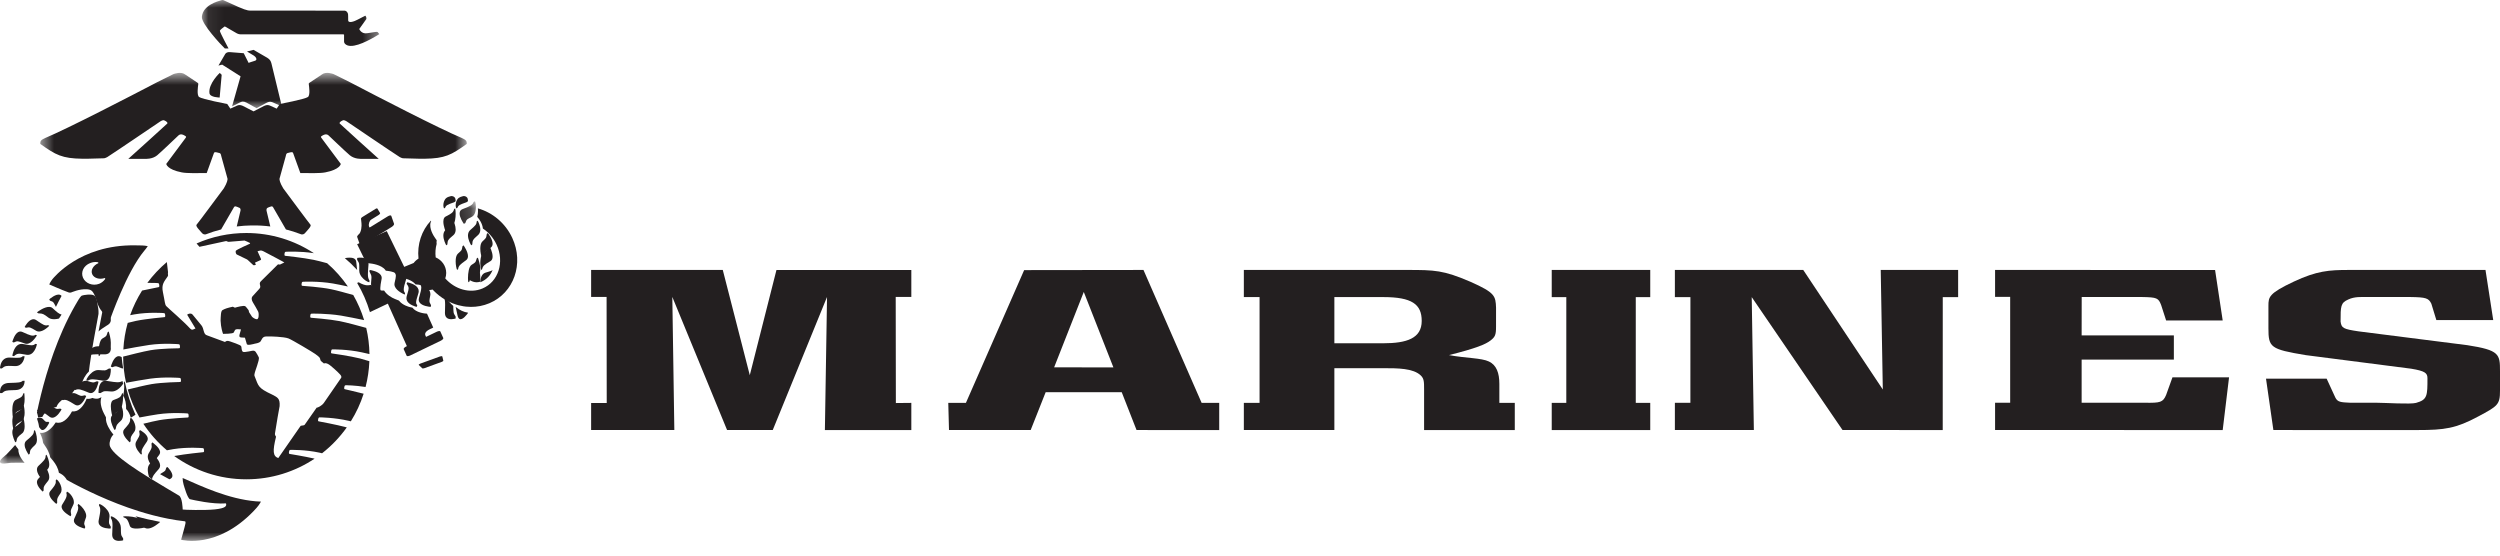 <svg width="162" height="36" viewBox="0 0 162 36" fill="none" xmlns="http://www.w3.org/2000/svg">
<path fill-rule="evenodd" clip-rule="evenodd" d="M59.054 17.495V19.243L58.042 19.241L58.052 26.117L59.054 26.107V27.867H53.453L53.592 19.243L50.075 27.865H47.114L43.566 19.241L43.697 27.865H38.305V26.116H39.316L39.307 19.24H38.305V17.493H46.836L48.586 24.312L50.315 17.494L59.054 17.495Z" fill="#231F20"/>
<path fill-rule="evenodd" clip-rule="evenodd" d="M72.148 23.806L70.229 18.919L68.307 23.805L72.148 23.806ZM74.097 17.493L77.866 26.107H79.005V27.867L73.648 27.866L72.688 25.415H67.759L66.789 27.864H61.495L61.448 26.107H62.591L66.365 17.503L74.097 17.493Z" fill="#231F20"/>
<path fill-rule="evenodd" clip-rule="evenodd" d="M86.467 22.244H89.628C91.153 22.245 92.127 21.927 92.127 20.797C92.128 19.711 91.489 19.251 89.628 19.251H86.467V22.244ZM80.601 27.865V26.104H81.62V19.251H80.601V17.493H91.153C92.981 17.492 93.531 17.505 95.299 18.265C96.884 18.971 96.914 19.177 96.944 19.942L96.943 21.175C96.944 21.703 96.883 21.836 96.578 22.07C96.272 22.306 95.664 22.569 93.894 23.01C94.994 23.216 95.998 23.19 96.486 23.427C96.975 23.661 97.158 24.17 97.158 24.875V26.104H98.158V27.867H92.281V25.226C92.281 24.757 92.281 24.536 92.067 24.331C91.578 23.86 90.571 23.858 89.627 23.858H86.467V27.865H80.601Z" fill="#231F20"/>
<path fill-rule="evenodd" clip-rule="evenodd" d="M106.936 17.493V19.253H105.998V26.104H106.936V27.867H100.552V26.104H101.496L101.497 19.253H100.552V17.493H106.936Z" fill="#231F20"/>
<path fill-rule="evenodd" clip-rule="evenodd" d="M126.887 17.493V19.254H125.891L125.889 27.867L119.395 27.865L113.512 19.253L113.65 27.865L108.532 27.862V26.1H109.537L109.539 19.253H108.532V17.493H116.85L122.006 25.241L121.871 17.493H126.887Z" fill="#231F20"/>
<path fill-rule="evenodd" clip-rule="evenodd" d="M157.552 19.682C157.376 19.316 157.198 19.262 156.196 19.247H153.394C153.011 19.246 152.584 19.213 152.171 19.405C151.67 19.625 151.67 19.843 151.67 20.838C151.728 21.252 151.83 21.325 152.835 21.472L159.881 22.367C161.974 22.691 162 22.952 162 24.053V25.315C162 26.225 161.853 26.313 160.584 26.99C159.143 27.765 158.403 27.867 156.665 27.867L147.315 27.866L146.837 24.537H150.766L151.327 25.756C151.476 26.062 151.681 26.068 152.302 26.098H154.011C154.542 26.098 156.207 26.209 156.561 26.107C157.299 25.902 157.299 25.638 157.299 24.508C157.299 24.172 157.137 24.041 156.252 23.893L149.411 23.012C147.114 22.63 146.994 22.512 146.994 21.267V19.814C146.994 19.242 147.024 19.007 148.646 18.245C150.121 17.555 150.916 17.491 152.214 17.493H161.06L161.561 20.741L157.875 20.739L157.552 19.682Z" fill="#231F20"/>
<path fill-rule="evenodd" clip-rule="evenodd" d="M143.537 17.495L144.031 20.767H140.365L140.043 19.77C139.867 19.314 139.779 19.263 138.812 19.247H134.894L134.89 21.734H140.866V23.304H134.89V26.098H138.988C139.985 26.112 140.159 26.078 140.365 25.592L140.776 24.449H144.443L144.031 27.867L129.281 27.865V26.098H130.259V19.239H129.281V17.493L143.537 17.495Z" fill="#231F20"/>
<path fill-rule="evenodd" clip-rule="evenodd" d="M25.135 14.014L24.003 14.714C23.944 14.75 23.935 14.744 23.915 14.683C23.862 14.533 23.942 14.299 24.049 14.234L24.049 14.233L24.548 13.924C24.603 13.889 24.64 13.837 24.629 13.806L24.462 13.526C24.451 13.495 24.402 13.495 24.352 13.525L23.466 14.072C23.42 14.1 23.39 14.144 23.393 14.176C23.393 14.179 23.424 14.466 23.424 14.466C23.444 14.622 23.421 15.055 23.244 15.188C23.239 15.192 23.234 15.196 23.229 15.201C23.225 15.204 23.221 15.208 23.218 15.212C23.164 15.264 23.134 15.319 23.145 15.354L23.325 15.865C23.342 15.915 23.441 15.904 23.545 15.84L25.378 14.708C25.482 14.644 25.552 14.551 25.534 14.501L25.355 13.989C25.338 13.939 25.239 13.95 25.135 14.014Z" fill="#231F20"/>
<path fill-rule="evenodd" clip-rule="evenodd" d="M27.136 23.65C27.122 23.626 27.168 23.586 27.24 23.56L28.506 23.1C28.578 23.074 28.648 23.072 28.661 23.096L28.726 23.361C28.74 23.385 28.7 23.423 28.635 23.446L27.497 23.86C27.433 23.883 27.369 23.883 27.355 23.859L27.136 23.65Z" fill="#231F20"/>
<path fill-rule="evenodd" clip-rule="evenodd" d="M14.24 4.724C14.24 4.724 13.493 5.42 13.572 6.036C13.608 6.317 14.234 6.32 14.234 6.32L14.365 4.848L14.24 4.724Z" fill="#231F20"/>
<mask id="mask0_102_2709" style="mask-type:alpha" maskUnits="userSpaceOnUse" x="13" y="0" width="12" height="8">
<path d="M13.08 0H24.582V7.012H13.08V0Z" fill="#231F20"/>
</mask>
<g mask="url(#mask0_102_2709)">
<path fill-rule="evenodd" clip-rule="evenodd" d="M18.264 6.896C18.264 6.896 17.612 4.201 17.591 4.116C17.552 3.959 17.491 3.85 17.321 3.746C17.273 3.717 16.431 3.231 16.431 3.231L16.006 3.336C16.006 3.336 16.352 3.539 16.461 3.611C16.569 3.68 16.712 3.881 16.522 3.937C16.332 3.991 16.109 4.074 16.109 4.074L15.795 3.449C15.795 3.449 15.145 3.393 14.889 3.377C14.632 3.363 14.572 3.538 14.572 3.538L14.155 4.249L14.398 4.189L15.589 4.945L15.038 6.892L15.552 6.637C15.661 6.584 15.769 6.543 15.979 6.653L16.625 7.011L17.239 6.678C17.242 6.678 17.244 6.677 17.246 6.675C17.493 6.542 17.599 6.602 17.728 6.657L18.264 6.896Z" fill="#231F20"/>
<path fill-rule="evenodd" clip-rule="evenodd" d="M24.475 2.082C24.457 2.061 24.391 2.06 24.308 2.074C24.134 2.105 23.88 2.138 23.803 2.152C23.41 2.222 23.279 1.879 23.279 1.879C23.279 1.879 23.659 1.347 23.723 1.259C23.779 1.183 23.711 1.052 23.674 1.016C23.492 1.105 23.314 1.196 23.176 1.271C22.961 1.391 22.562 1.533 22.562 1.309C22.562 1.093 22.559 0.924 22.552 0.903C22.483 0.675 22.315 0.69 22.315 0.69L16.499 0.687C16.499 0.687 16.194 0.697 16.071 0.674C15.948 0.651 15.747 0.582 15.451 0.452C15.065 0.281 14.62 0.077 14.477 0.011C14.448 -0.002 14.406 -0.005 14.364 0.009C14.1 0.085 13.157 0.331 13.081 1.084C13.035 1.535 14.329 2.914 14.57 3.142C14.631 3.142 14.809 3.14 14.809 3.14C14.809 3.14 14.237 2.08 14.246 1.992C14.252 1.946 14.452 1.788 14.531 1.731C14.552 1.716 14.571 1.711 14.592 1.724C14.614 1.737 15.323 2.147 15.323 2.147C15.323 2.147 15.45 2.225 15.58 2.225C16.367 2.225 22.134 2.223 22.208 2.223C22.287 2.223 22.295 2.247 22.295 2.263C22.295 2.372 22.295 2.542 22.295 2.7C22.296 2.805 22.39 2.895 22.516 2.941C23 3.117 23.97 2.592 24.582 2.209C24.573 2.198 24.514 2.129 24.475 2.082Z" fill="#231F20"/>
</g>
<path fill-rule="evenodd" clip-rule="evenodd" d="M8.802 33.534C8.93 33.568 9.092 33.629 9.141 33.724C9.268 33.971 9.279 33.983 9.422 34.029C9.422 34.029 9.528 34.067 9.543 34.073C9.547 34.081 9.568 34.124 9.576 34.142C9.459 34.172 8.9 34.309 8.598 34.224C8.498 34.196 8.436 34.146 8.412 34.075L8.39 34.011C8.295 33.733 8.245 33.592 8.013 33.529C8.008 33.52 7.99 33.483 7.98 33.463C8.125 33.44 8.513 33.457 8.802 33.534Z" fill="#231F20"/>
<path fill-rule="evenodd" clip-rule="evenodd" d="M7.672 33.78C7.744 33.873 7.83 34.018 7.832 34.197C7.838 34.646 7.841 34.668 7.917 34.784C7.917 34.784 7.972 34.875 7.98 34.888C7.98 34.905 7.98 34.982 7.98 35.014C7.9 35.036 7.508 35.124 7.343 34.901C7.294 34.836 7.27 34.748 7.27 34.638C7.27 34.627 7.27 34.615 7.271 34.602L7.276 34.486C7.284 34.316 7.291 34.175 7.291 34.056C7.291 33.831 7.266 33.686 7.183 33.575C7.183 33.559 7.182 33.488 7.182 33.453C7.279 33.452 7.514 33.578 7.672 33.78Z" fill="#231F20"/>
<path fill-rule="evenodd" clip-rule="evenodd" d="M2.099 20.693C2.186 20.673 2.271 20.69 2.351 20.746L2.377 20.764C2.777 21.038 2.917 21.134 3.116 21.067C3.128 21.075 3.166 21.097 3.192 21.113C3.097 21.21 2.66 21.625 2.338 21.433C1.943 21.196 1.92 21.193 1.732 21.23C1.732 21.23 1.694 21.238 1.68 21.241C1.668 21.233 1.619 21.203 1.596 21.189C1.639 21.109 1.845 20.753 2.099 20.693Z" fill="#231F20"/>
<path fill-rule="evenodd" clip-rule="evenodd" d="M5.379 17.997C5.54 18.368 6.009 18.55 6.428 18.389C6.578 18.331 6.722 18.211 6.807 18.091C6.824 18.067 6.824 18.04 6.805 18.022C6.801 18.019 6.796 18.017 6.792 18.015C6.448 18.132 6.088 18.025 5.975 17.768C5.862 17.51 6.041 17.196 6.374 17.053C6.377 17.042 6.377 17.03 6.373 17.02C6.365 17.003 6.348 16.994 6.332 16.989H6.33C6.163 16.962 6.013 16.981 5.842 17.047C5.426 17.207 5.218 17.626 5.379 17.997ZM6.018 18.928C5.9 18.757 5.728 18.753 5.627 18.744C5.125 18.714 4.649 18.945 4.6 18.955C4.534 18.973 4.463 18.955 4.463 18.955C3.901 18.752 3.259 18.453 3.192 18.432C3.249 18.279 3.405 18.081 3.405 18.081C3.447 18.042 5.144 15.847 8.751 15.898C9.152 15.903 9.32 15.897 9.576 15.951C9.523 16.045 9.386 16.203 9.355 16.242C8.196 17.632 7.165 20.639 7.138 20.685C6.135 19.924 6.373 19.447 6.018 18.928Z" fill="#231F20"/>
<path fill-rule="evenodd" clip-rule="evenodd" d="M5.066 32.655C5.175 32.701 5.398 32.916 5.513 33.15C5.55 33.225 5.586 33.324 5.586 33.426C5.586 33.468 5.581 33.509 5.566 33.548C5.487 33.767 5.456 33.856 5.456 33.922C5.456 33.963 5.467 33.995 5.486 34.042C5.486 34.042 5.52 34.141 5.525 34.155C5.52 34.167 5.498 34.225 5.488 34.251C5.392 34.229 4.933 34.107 4.815 33.854C4.797 33.816 4.788 33.776 4.788 33.735C4.788 33.687 4.8 33.637 4.824 33.586L4.865 33.498C4.989 33.232 5.069 33.059 5.069 32.912C5.069 32.855 5.056 32.803 5.031 32.75C5.036 32.737 5.055 32.684 5.066 32.655Z" fill="#231F20"/>
<path fill-rule="evenodd" clip-rule="evenodd" d="M4.343 31.857C4.494 31.923 4.667 32.123 4.745 32.323C4.768 32.384 4.788 32.46 4.788 32.539C4.788 32.596 4.778 32.653 4.75 32.707C4.622 32.961 4.584 33.056 4.584 33.149C4.584 33.191 4.592 33.234 4.603 33.291C4.603 33.291 4.615 33.354 4.617 33.368C4.611 33.379 4.584 33.428 4.57 33.453C4.476 33.403 4.071 33.17 4.001 32.91C3.994 32.885 3.99 32.859 3.99 32.835C3.99 32.786 4.004 32.739 4.033 32.694L4.039 32.683C4.225 32.385 4.322 32.229 4.322 32.076C4.322 32.032 4.313 31.989 4.297 31.942C4.304 31.93 4.33 31.882 4.343 31.857Z" fill="#231F20"/>
<path fill-rule="evenodd" clip-rule="evenodd" d="M3.665 31.059C3.798 31.148 3.932 31.373 3.975 31.583C3.984 31.624 3.99 31.673 3.99 31.723C3.99 31.801 3.975 31.884 3.926 31.954C3.731 32.236 3.702 32.303 3.702 32.428C3.702 32.451 3.703 32.475 3.704 32.504C3.704 32.504 3.706 32.566 3.706 32.579C3.7 32.589 3.667 32.632 3.65 32.655C3.57 32.59 3.223 32.299 3.194 32.034C3.193 32.022 3.192 32.01 3.192 31.999C3.192 31.935 3.213 31.878 3.255 31.827L3.262 31.819C3.504 31.526 3.617 31.39 3.617 31.218C3.617 31.192 3.614 31.165 3.609 31.137C3.616 31.126 3.649 31.081 3.665 31.059Z" fill="#231F20"/>
<path fill-rule="evenodd" clip-rule="evenodd" d="M2.954 30.261C3.008 30.343 3.192 30.646 3.192 30.912C3.192 31.006 3.169 31.095 3.109 31.17C2.855 31.483 2.826 31.532 2.826 31.671C2.826 31.69 2.826 31.709 2.827 31.731C2.827 31.731 2.828 31.77 2.828 31.784C2.819 31.794 2.785 31.836 2.768 31.857C2.7 31.797 2.41 31.524 2.395 31.263C2.394 31.257 2.394 31.25 2.394 31.243C2.394 31.16 2.424 31.086 2.483 31.022L2.5 31.004C2.786 30.695 2.905 30.566 2.905 30.388C2.905 30.369 2.903 30.347 2.9 30.326C2.908 30.316 2.935 30.284 2.954 30.261Z" fill="#231F20"/>
<path fill-rule="evenodd" clip-rule="evenodd" d="M3.012 29.463C3.054 29.547 3.192 29.839 3.192 30.099C3.192 30.213 3.165 30.322 3.09 30.402C2.793 30.72 2.785 30.743 2.774 30.94C2.774 30.94 2.772 30.978 2.771 30.992C2.762 31.002 2.726 31.04 2.708 31.059C2.648 30.992 2.394 30.691 2.394 30.427C2.394 30.424 2.394 30.421 2.394 30.418C2.396 30.325 2.431 30.246 2.498 30.183L2.506 30.175C2.833 29.867 2.956 29.752 2.956 29.551C2.956 29.542 2.955 29.533 2.955 29.524C2.964 29.515 2.993 29.485 3.012 29.463Z" fill="#231F20"/>
<path fill-rule="evenodd" clip-rule="evenodd" d="M0 25.395C0 25.272 0.029 25.056 0.208 24.925C0.304 24.856 0.432 24.818 0.589 24.814L0.67 24.812C1.176 24.797 1.356 24.791 1.473 24.675C1.494 24.675 1.56 24.676 1.596 24.676C1.596 24.679 1.596 24.682 1.596 24.686C1.596 24.806 1.559 25.253 1.019 25.276L0.811 25.284C0.437 25.295 0.319 25.3 0.129 25.473C0.107 25.472 0.039 25.472 0.004 25.472C0.003 25.456 0 25.429 0 25.395Z" fill="#231F20"/>
<path fill-rule="evenodd" clip-rule="evenodd" d="M1.573 25.473C1.58 25.533 1.596 25.678 1.596 25.845C1.596 26.119 1.554 26.451 1.363 26.546L1.246 26.603C1.043 26.698 0.98 26.73 0.906 27.044C0.894 27.048 0.856 27.062 0.837 27.069C0.826 27 0.798 26.802 0.798 26.585C0.798 26.439 0.811 26.287 0.849 26.16C0.89 26.029 0.954 25.942 1.041 25.903L1.083 25.883C1.37 25.751 1.461 25.707 1.505 25.498C1.517 25.494 1.553 25.481 1.573 25.473Z" fill="#231F20"/>
<path fill-rule="evenodd" clip-rule="evenodd" d="M2.29 22.281C2.308 22.285 2.364 22.298 2.394 22.305C2.366 22.435 2.202 23.067 1.72 22.989L1.538 22.959C1.22 22.902 1.119 22.887 0.904 23.079C0.886 23.074 0.828 23.06 0.798 23.053C0.814 22.952 0.895 22.545 1.141 22.368C1.243 22.294 1.363 22.27 1.498 22.294L1.562 22.306C2.01 22.388 2.154 22.414 2.29 22.281Z" fill="#231F20"/>
<path fill-rule="evenodd" clip-rule="evenodd" d="M1.481 23.079C1.5 23.081 1.562 23.087 1.596 23.09C1.583 23.199 1.492 23.739 0.969 23.723L0.775 23.715C0.427 23.701 0.318 23.697 0.114 23.877C0.094 23.875 0.032 23.869 0 23.867C0.004 23.782 0.035 23.437 0.273 23.267C0.372 23.196 0.497 23.163 0.643 23.17L0.714 23.174C1.2 23.197 1.356 23.203 1.481 23.079Z" fill="#231F20"/>
<path fill-rule="evenodd" clip-rule="evenodd" d="M1.518 27.069C1.539 27.148 1.596 27.386 1.596 27.619C1.596 27.802 1.561 27.98 1.445 28.073C1.116 28.337 1.113 28.354 1.072 28.557C1.072 28.557 1.064 28.596 1.061 28.611C1.052 28.619 1.012 28.65 0.993 28.665C0.952 28.585 0.798 28.267 0.798 28.003C0.798 27.971 0.8 27.939 0.806 27.909C0.822 27.813 0.866 27.74 0.937 27.691L0.941 27.688C1.305 27.439 1.432 27.349 1.456 27.117C1.466 27.11 1.497 27.085 1.518 27.069Z" fill="#231F20"/>
<path fill-rule="evenodd" clip-rule="evenodd" d="M1.541 26.271C1.556 26.337 1.596 26.535 1.596 26.745C1.596 26.961 1.553 27.186 1.395 27.287L1.276 27.362C1.069 27.488 1.003 27.53 0.947 27.83C0.936 27.836 0.897 27.856 0.877 27.867C0.858 27.793 0.798 27.549 0.798 27.302C0.798 27.21 0.806 27.119 0.828 27.037C0.861 26.91 0.923 26.818 1.011 26.765L1.054 26.739C1.347 26.564 1.44 26.506 1.472 26.307C1.483 26.3 1.52 26.282 1.541 26.271Z" fill="#231F20"/>
<path fill-rule="evenodd" clip-rule="evenodd" d="M2.259 27.867C2.292 27.95 2.394 28.227 2.394 28.478C2.394 28.616 2.364 28.744 2.275 28.83C1.97 29.122 1.957 29.141 1.933 29.348C1.933 29.348 1.928 29.386 1.927 29.401C1.917 29.41 1.879 29.445 1.86 29.463C1.808 29.39 1.596 29.079 1.596 28.817C1.596 28.803 1.596 28.791 1.598 28.778C1.606 28.685 1.645 28.608 1.714 28.551L1.737 28.531C2.077 28.245 2.196 28.145 2.199 27.924C2.209 27.915 2.238 27.888 2.259 27.867Z" fill="#231F20"/>
<path fill-rule="evenodd" clip-rule="evenodd" d="M1.194 21.512C1.277 21.472 1.366 21.473 1.46 21.515L1.482 21.525C1.953 21.738 2.119 21.811 2.306 21.696C2.319 21.701 2.364 21.718 2.394 21.73C2.32 21.854 1.974 22.397 1.605 22.258C1.138 22.084 1.123 22.091 0.942 22.172C0.942 22.172 0.907 22.187 0.894 22.194C0.88 22.188 0.825 22.167 0.798 22.158C0.824 22.061 0.951 21.632 1.194 21.512Z" fill="#231F20"/>
<path fill-rule="evenodd" clip-rule="evenodd" d="M6.429 32.655C6.542 32.674 6.8 32.842 6.96 33.062C7.025 33.152 7.098 33.285 7.098 33.428C7.098 33.444 7.097 33.459 7.095 33.475C7.074 33.656 7.062 33.762 7.062 33.833C7.062 33.923 7.081 33.959 7.121 34.027C7.121 34.027 7.175 34.124 7.182 34.138C7.18 34.153 7.172 34.221 7.168 34.251C7.072 34.252 6.608 34.247 6.443 34.008C6.404 33.953 6.384 33.886 6.384 33.811C6.384 33.782 6.388 33.751 6.394 33.718L6.413 33.62C6.461 33.373 6.497 33.193 6.497 33.05C6.497 32.935 6.473 32.845 6.416 32.764C6.418 32.749 6.425 32.689 6.429 32.655Z" fill="#231F20"/>
<path fill-rule="evenodd" clip-rule="evenodd" d="M21.501 22.901C21.465 22.896 21.431 22.88 21.461 22.743C21.478 22.666 21.488 22.636 21.566 22.641C21.566 22.641 22.511 22.628 23.445 22.832C23.581 22.862 23.754 22.901 23.941 22.944C23.931 22.36 23.86 21.793 23.731 21.247C23.345 21.14 22.442 20.893 22.001 20.808C21.328 20.678 20.158 20.591 20.158 20.591C20.123 20.585 20.087 20.571 20.109 20.434C20.123 20.355 20.134 20.325 20.209 20.324C20.209 20.324 21.153 20.301 22.097 20.451C22.486 20.515 23.166 20.654 23.595 20.742C23.42 20.171 23.183 19.627 22.891 19.117C22.45 18.991 21.807 18.813 21.456 18.742C20.784 18.602 19.596 18.522 19.596 18.522C19.56 18.516 19.524 18.505 19.548 18.366C19.561 18.287 19.576 18.259 19.649 18.258C19.649 18.258 20.63 18.208 21.572 18.37C21.823 18.413 22.196 18.49 22.543 18.565C22.16 18.007 21.708 17.5 21.198 17.056C20.874 16.968 20.544 16.883 20.326 16.838C19.655 16.699 18.487 16.578 18.487 16.578C18.452 16.573 18.416 16.56 18.44 16.421C18.455 16.344 18.471 16.311 18.541 16.314C18.541 16.314 19.429 16.262 20.342 16.407C19.084 15.58 17.579 15.099 15.962 15.099C14.814 15.099 13.723 15.341 12.737 15.777L12.925 15.994C13.148 15.949 14.514 15.65 14.624 15.626C14.673 15.614 14.69 15.626 14.742 15.652C14.776 15.672 14.778 15.672 14.83 15.67C15.196 15.634 15.696 15.601 15.843 15.587C15.889 15.605 16.127 15.699 16.192 15.742C16.198 15.746 16.218 15.78 16.197 15.791C16.144 15.809 15.307 16.188 15.28 16.253C15.243 16.336 15.308 16.483 15.345 16.491C15.585 16.612 15.846 16.736 15.996 16.806C16.051 16.832 16.1 16.894 16.403 17.17C16.451 17.207 16.494 17.183 16.528 17.172C16.562 17.156 16.578 17.147 16.588 17.137C16.584 17.129 16.524 17.055 16.524 17.034C16.524 17.023 16.532 17.013 16.554 17.005L16.885 16.852C16.909 16.84 16.93 16.821 16.907 16.766C16.844 16.614 16.706 16.32 16.688 16.28C16.724 16.272 16.792 16.253 16.857 16.237C16.938 16.218 17.037 16.265 17.071 16.283C17.347 16.427 18.438 17.001 18.426 17.008C18.398 17.024 18.196 17.123 18.139 17.145C18.059 17.135 18.031 17.122 18.008 17.135L16.909 18.223C16.728 18.39 16.956 18.532 16.822 18.694C16.804 18.721 16.783 18.745 16.743 18.784C16.69 18.856 16.502 19.035 16.374 19.188C16.344 19.222 16.34 19.238 16.324 19.268C16.301 19.312 16.299 19.454 16.386 19.591C16.501 19.777 16.634 20.01 16.73 20.193C16.78 20.284 16.76 20.519 16.752 20.552C16.741 20.601 16.708 20.673 16.657 20.689C16.516 20.686 16.364 20.562 16.329 20.521C16.316 20.506 16.244 20.395 16.138 20.227C16.125 20.207 16.127 20.122 16.11 20.102C16.077 20.063 15.943 19.875 15.896 19.846C15.785 19.778 15.387 19.894 15.222 19.938C15.143 19.902 15.126 19.894 15.087 19.875C14.72 19.955 14.594 20 14.421 20.093C14.303 20.148 14.307 20.494 14.294 20.778C14.313 21.227 14.421 21.547 14.455 21.635C14.494 21.636 15.106 21.632 15.145 21.547C15.213 21.401 15.239 21.359 15.29 21.346C15.366 21.321 15.471 21.334 15.616 21.346C15.588 21.443 15.56 21.547 15.522 21.682C15.504 21.768 15.491 21.852 15.611 21.867C15.713 21.874 15.771 21.875 15.872 21.883C15.9 21.978 15.954 22.164 15.991 22.288C16.012 22.417 16.456 22.284 16.515 22.27C16.611 22.252 16.844 22.216 16.899 22.098C17.035 21.823 17.104 21.794 17.384 21.802C17.476 21.794 18.391 21.815 18.695 21.931C18.923 22.018 20.282 22.828 20.43 22.939C20.756 23.18 20.726 23.172 20.769 23.35C20.787 23.388 20.863 23.457 20.992 23.554C21.079 23.505 21.186 23.552 21.258 23.587C21.405 23.65 21.936 24.147 22.005 24.232C22.055 24.284 22.163 24.386 22.105 24.486L20.99 26.103C20.856 26.296 20.577 26.425 20.518 26.418L19.738 27.532C19.703 27.576 19.547 27.568 19.481 27.595L18.031 29.684C17.683 29.555 17.657 29.238 17.888 28.297C17.847 28.249 17.799 28.147 17.819 28.081C17.935 27.33 18.063 26.619 18.119 26.321C18.155 25.806 17.972 25.749 17.639 25.571C16.695 25.133 16.757 25.015 16.509 24.402C16.487 24.375 16.478 24.311 16.486 24.268C16.511 24.037 16.841 23.319 16.767 23.148C16.747 23.098 16.605 22.844 16.563 22.795C16.503 22.746 16.486 22.713 16.353 22.727C16.149 22.767 16.099 22.784 15.866 22.811C15.684 22.828 15.678 22.72 15.654 22.583C15.638 22.46 15.656 22.422 15.53 22.361C15.392 22.29 15.21 22.231 14.915 22.126C14.683 22.044 14.662 22.113 14.575 22.159C14.332 22.066 13.799 21.877 13.421 21.732C13.159 21.667 13.235 21.295 13.047 21.076L12.474 20.38C12.378 20.269 12.166 20.336 12.128 20.395C12.16 20.441 12.63 21.221 12.667 21.285C12.624 21.305 12.489 21.372 12.441 21.364C12.396 21.357 12.365 21.327 12.32 21.289C11.893 20.816 10.914 19.984 10.777 19.838C10.678 19.727 10.697 19.599 10.557 18.933C10.447 18.414 10.65 18.237 10.862 17.917C10.885 17.863 10.901 17.849 10.888 17.803C10.871 17.752 10.89 17.654 10.888 17.635L10.812 16.982C10.34 17.381 9.915 17.833 9.547 18.33C9.944 18.323 10.215 18.344 10.215 18.344C10.292 18.35 10.302 18.373 10.316 18.452C10.341 18.591 10.305 18.602 10.269 18.609C10.269 18.609 9.751 18.716 9.207 18.828C8.893 19.326 8.632 19.86 8.433 20.424C8.536 20.403 8.631 20.386 8.712 20.372C9.655 20.209 10.599 20.287 10.599 20.287C10.679 20.29 10.686 20.317 10.7 20.394C10.724 20.533 10.688 20.547 10.652 20.552C10.652 20.552 9.484 20.654 8.813 20.793C8.671 20.822 8.481 20.869 8.276 20.923C8.121 21.475 8.024 22.052 7.992 22.647C8.385 22.572 9.225 22.415 9.676 22.352C10.621 22.219 11.56 22.303 11.56 22.303C11.64 22.31 11.646 22.334 11.658 22.414C11.677 22.553 11.641 22.563 11.606 22.568C11.606 22.568 10.434 22.576 9.758 22.693C9.3 22.772 8.344 23.014 7.98 23.107C7.983 23.69 8.048 24.258 8.169 24.805C8.594 24.726 9.325 24.594 9.734 24.537C10.681 24.408 11.625 24.487 11.625 24.487C11.708 24.491 11.712 24.522 11.723 24.599C11.743 24.738 11.705 24.749 11.669 24.753C11.669 24.753 10.501 24.775 9.826 24.89C9.416 24.96 8.671 25.142 8.278 25.24C8.457 25.881 8.715 26.489 9.04 27.053C9.442 26.977 9.926 26.891 10.231 26.846C11.176 26.709 12.121 26.789 12.121 26.789C12.216 26.794 12.207 26.821 12.22 26.9C12.239 27.037 12.204 27.051 12.168 27.054C12.168 27.054 10.997 27.107 10.322 27.226C10.068 27.271 9.663 27.366 9.289 27.459C9.713 28.102 10.228 28.682 10.815 29.179C10.971 29.148 11.116 29.122 11.234 29.103C12.178 28.954 13.119 29.037 13.119 29.037C13.183 29.04 13.206 29.056 13.218 29.147C13.239 29.283 13.204 29.297 13.168 29.302C13.168 29.302 11.996 29.418 11.323 29.544C11.313 29.546 11.302 29.548 11.291 29.551C12.605 30.499 14.218 31.059 15.962 31.059C17.599 31.059 19.12 30.566 20.387 29.72C19.714 29.567 18.771 29.415 18.771 29.415C18.737 29.407 18.702 29.392 18.732 29.258C18.749 29.179 18.763 29.151 18.837 29.153C18.837 29.153 19.782 29.13 20.715 29.335C20.763 29.345 20.815 29.357 20.87 29.372C21.482 28.893 22.022 28.328 22.472 27.695C21.809 27.515 20.658 27.305 20.658 27.305C20.622 27.298 20.588 27.282 20.621 27.146C20.639 27.068 20.665 27.042 20.727 27.045C20.727 27.045 21.672 27.052 22.602 27.27C22.642 27.28 22.687 27.291 22.734 27.302C23.08 26.748 23.361 26.148 23.564 25.513C22.973 25.364 22.352 25.223 22.352 25.223C22.317 25.215 22.283 25.199 22.316 25.063C22.336 24.986 22.347 24.967 22.424 24.962C22.424 24.962 22.998 24.967 23.689 25.077C23.828 24.54 23.912 23.981 23.936 23.406C23.704 23.334 23.486 23.269 23.328 23.229C22.664 23.062 21.501 22.901 21.501 22.901Z" fill="#231F20"/>
<path fill-rule="evenodd" clip-rule="evenodd" d="M2.559 20.309C2.77 20.325 2.807 20.329 3.146 20.588C3.264 20.679 3.438 20.69 3.562 20.683C3.647 20.679 3.736 20.664 3.821 20.642C3.876 20.556 3.933 20.469 3.99 20.384C3.823 20.346 3.688 20.224 3.429 19.987L3.412 19.972C3.353 19.917 3.28 19.89 3.188 19.887C2.88 19.88 2.482 20.171 2.394 20.237C2.417 20.256 2.463 20.293 2.472 20.302C2.488 20.303 2.559 20.309 2.559 20.309Z" fill="#231F20"/>
<path fill-rule="evenodd" clip-rule="evenodd" d="M8.778 33.453C8.914 33.558 9.041 33.747 9.225 34.022L9.27 34.089C9.335 34.187 9.419 34.239 9.527 34.249C9.855 34.282 10.287 33.906 10.374 33.826C10.372 33.824 10.369 33.82 10.366 33.816C9.829 33.715 9.298 33.592 8.778 33.453Z" fill="#231F20"/>
<path fill-rule="evenodd" clip-rule="evenodd" d="M33.195 15.417C32.744 14.446 31.904 13.767 30.966 13.502C30.972 13.558 30.975 13.615 30.975 13.674C30.975 13.803 30.96 13.936 30.927 14.054C30.927 14.054 30.927 14.054 30.927 14.055L31.001 14.145C31.032 14.182 31.262 14.476 31.291 14.809C31.659 15.055 31.973 15.409 32.177 15.848C32.705 16.985 32.297 18.259 31.266 18.693C30.446 19.038 29.48 18.748 28.853 18.042C28.892 17.93 28.914 17.811 28.914 17.687C28.914 17.239 28.634 16.852 28.232 16.678C28.196 16.378 28.219 16.083 28.295 15.809C28.29 15.775 28.287 15.741 28.287 15.706C28.287 15.664 28.291 15.622 28.298 15.579C28.299 15.576 28.3 15.574 28.301 15.571L28.197 15.425C28.124 15.324 27.771 14.8 27.913 14.391C27.921 14.37 27.929 14.349 27.939 14.329L27.921 14.299C27.317 14.939 27.022 15.836 27.119 16.757C26.996 16.833 26.89 16.929 26.805 17.042L26.193 17.293L25.062 14.976L23.143 15.825L23.707 16.983C23.739 17.003 23.77 17.026 23.798 17.051L23.956 17.066C24.079 17.078 24.706 17.152 24.963 17.487C24.977 17.505 24.989 17.523 25.001 17.543L25.082 17.55C25.195 17.561 25.77 17.633 26.009 17.972C26.016 17.983 26.021 17.993 26.028 18.003L26.112 18.017C26.172 18.026 26.673 18.116 26.931 18.43L27.098 18.443C27.278 18.458 27.539 18.607 27.743 18.795C27.745 18.795 27.748 18.796 27.751 18.796C27.848 18.796 27.943 18.784 28.033 18.762C28.072 18.805 28.112 18.846 28.153 18.886C28.193 18.926 28.233 18.964 28.275 19.001C28.275 19.001 28.276 19.001 28.276 19.002C28.4 19.113 28.531 19.216 28.668 19.307C28.67 19.308 28.671 19.31 28.673 19.31C28.808 19.401 28.95 19.482 29.096 19.552C29.098 19.554 29.101 19.555 29.104 19.556C29.249 19.626 29.399 19.685 29.55 19.733C29.554 19.734 29.557 19.735 29.56 19.736C29.609 19.751 29.658 19.765 29.707 19.779C29.709 19.779 29.711 19.78 29.713 19.78C29.816 19.808 29.92 19.829 30.025 19.846C30.028 19.846 30.03 19.847 30.032 19.847C30.082 19.855 30.131 19.861 30.181 19.867C30.185 19.868 30.189 19.868 30.193 19.869C30.299 19.88 30.404 19.886 30.511 19.887C30.915 19.889 31.321 19.813 31.708 19.651C33.303 18.979 33.968 17.084 33.195 15.417Z" fill="#231F20"/>
<path fill-rule="evenodd" clip-rule="evenodd" d="M28.534 21.478C28.515 21.436 28.409 21.445 28.297 21.499L27.609 21.83C27.608 21.831 27.577 21.767 27.562 21.729C27.53 21.658 27.52 21.487 27.876 21.322L28.073 21.226L27.67 20.327C27.496 20.316 26.965 20.257 26.724 19.937L26.554 19.898C26.503 19.886 26.081 19.782 25.852 19.478L25.596 19.376C25.37 19.287 25.056 19.097 24.89 18.827L24.8 18.829C24.556 18.833 24.252 18.685 24.041 18.465L23.852 18.487C23.697 18.504 23.455 18.422 23.241 18.291L23.143 18.335C23.491 18.92 23.772 19.554 23.972 20.226L25.132 19.675L26.366 22.43L26.327 22.449C26.215 22.503 26.14 22.581 26.159 22.623L26.351 23.052C26.37 23.095 26.476 23.086 26.588 23.032L28.558 22.081C28.67 22.026 28.745 21.949 28.726 21.906L28.534 21.478Z" fill="#231F20"/>
<path fill-rule="evenodd" clip-rule="evenodd" d="M23.811 16.866C23.857 16.929 23.88 17.011 23.88 17.11C23.88 17.128 23.88 17.146 23.878 17.164L23.869 17.272C23.853 17.475 23.84 17.636 23.84 17.766C23.84 17.948 23.866 18.072 23.941 18.172C23.941 18.188 23.939 18.257 23.938 18.291C23.835 18.287 23.59 18.147 23.431 17.938C23.361 17.845 23.278 17.7 23.278 17.531C23.278 17.528 23.278 17.526 23.278 17.523C23.279 17.434 23.28 17.362 23.28 17.303C23.28 17.071 23.266 17.038 23.206 16.943C23.206 16.943 23.151 16.849 23.143 16.837C23.143 16.821 23.145 16.747 23.145 16.714C23.229 16.699 23.644 16.636 23.811 16.866Z" fill="#231F20"/>
<path fill-rule="evenodd" clip-rule="evenodd" d="M23.956 17.493C24.062 17.508 24.527 17.589 24.684 17.835C24.718 17.888 24.735 17.945 24.735 18.007C24.735 18.029 24.732 18.052 24.728 18.076L24.725 18.091C24.677 18.355 24.643 18.533 24.643 18.671C24.643 18.795 24.672 18.887 24.739 18.978C24.737 18.994 24.728 19.057 24.723 19.089C24.556 19.081 24.322 18.939 24.179 18.755C24.114 18.671 24.042 18.546 24.042 18.402C24.042 18.388 24.043 18.372 24.044 18.356C24.062 18.191 24.071 18.08 24.071 17.997C24.071 17.852 24.043 17.793 23.981 17.679C23.981 17.679 23.948 17.617 23.941 17.604C23.943 17.59 23.951 17.525 23.956 17.493Z" fill="#231F20"/>
<path fill-rule="evenodd" clip-rule="evenodd" d="M25.562 17.493C25.666 17.507 26.125 17.58 26.283 17.814C26.318 17.865 26.335 17.922 26.335 17.984C26.335 18.018 26.33 18.054 26.319 18.091L26.312 18.111C26.22 18.422 26.162 18.612 26.162 18.753C26.162 18.849 26.19 18.922 26.249 18.994C26.245 19.01 26.233 19.057 26.226 19.089C26.097 19.034 25.559 18.784 25.559 18.423C25.559 18.397 25.562 18.369 25.568 18.341C25.624 18.098 25.652 17.969 25.652 17.879C25.652 17.787 25.623 17.736 25.567 17.646C25.567 17.646 25.545 17.611 25.537 17.598C25.54 17.583 25.555 17.522 25.562 17.493Z" fill="#231F20"/>
<path fill-rule="evenodd" clip-rule="evenodd" d="M26.386 18.291C26.484 18.31 26.909 18.407 27.07 18.657C27.112 18.722 27.133 18.792 27.133 18.869C27.133 18.914 27.125 18.962 27.11 19.011L27.092 19.071C27.012 19.328 26.964 19.482 26.964 19.594C26.964 19.671 26.99 19.727 27.04 19.782C27.034 19.799 27.012 19.859 27.002 19.887C26.906 19.863 26.54 19.758 26.394 19.526C26.355 19.462 26.335 19.393 26.335 19.32C26.335 19.28 26.341 19.239 26.353 19.196L26.405 19.02C26.449 18.873 26.479 18.773 26.479 18.686C26.479 18.59 26.441 18.508 26.347 18.393C26.354 18.376 26.376 18.317 26.386 18.291Z" fill="#231F20"/>
<path fill-rule="evenodd" clip-rule="evenodd" d="M27.253 18.291C27.369 18.318 27.625 18.505 27.775 18.732C27.83 18.816 27.89 18.938 27.89 19.064C27.89 19.088 27.888 19.111 27.883 19.135C27.845 19.335 27.827 19.439 27.827 19.508C27.827 19.575 27.844 19.609 27.877 19.669C27.877 19.669 27.924 19.765 27.931 19.778C27.928 19.793 27.915 19.858 27.91 19.887C27.81 19.879 27.333 19.832 27.18 19.587C27.148 19.538 27.133 19.482 27.133 19.421C27.133 19.385 27.138 19.347 27.149 19.307L27.174 19.22C27.248 18.958 27.299 18.776 27.299 18.631C27.299 18.542 27.278 18.468 27.232 18.398C27.235 18.384 27.247 18.323 27.253 18.291Z" fill="#231F20"/>
<path fill-rule="evenodd" clip-rule="evenodd" d="M29.527 19.887C29.555 20 29.583 20.137 29.617 20.297L29.642 20.416C29.67 20.551 29.716 20.636 29.778 20.669C29.971 20.769 30.266 20.369 30.325 20.285C30.323 20.279 30.321 20.27 30.319 20.26C30.048 20.223 29.781 20.094 29.527 19.887Z" fill="#231F20"/>
<path fill-rule="evenodd" clip-rule="evenodd" d="M29.462 20.409C29.388 20.295 29.384 20.271 29.371 19.827C29.15 19.63 28.943 19.382 28.755 19.091C28.746 19.09 28.737 19.089 28.729 19.089C28.73 19.125 28.731 19.199 28.732 19.215C28.821 19.33 28.844 19.492 28.844 19.754C28.844 19.861 28.841 19.985 28.836 20.13L28.833 20.247C28.832 20.256 28.832 20.263 28.832 20.271C28.832 20.387 28.858 20.48 28.907 20.548C29.07 20.768 29.45 20.663 29.527 20.639C29.526 20.605 29.525 20.528 29.524 20.51C29.517 20.498 29.462 20.409 29.462 20.409Z" fill="#231F20"/>
<path fill-rule="evenodd" clip-rule="evenodd" d="M23.143 17.493C23.13 17.426 23.123 17.348 23.115 17.257L23.083 16.955C23.069 16.859 23.018 16.788 22.933 16.746C22.779 16.671 22.54 16.691 22.345 16.728C22.63 16.968 22.897 17.223 23.143 17.493Z" fill="#231F20"/>
<path fill-rule="evenodd" clip-rule="evenodd" d="M30.966 16.695C30.997 16.782 31.123 17.144 31.123 17.433C31.123 17.493 31.118 17.548 31.106 17.598C31.082 17.694 31.034 17.761 30.962 17.794L30.898 17.824C30.613 17.954 30.469 18.022 30.416 18.25C30.407 18.256 30.369 18.279 30.349 18.291C30.334 18.234 30.325 18.133 30.325 18.013C30.325 17.857 30.34 17.67 30.376 17.51C30.404 17.385 30.459 17.224 30.556 17.164C30.805 17.008 30.816 16.997 30.858 16.856C30.858 16.856 30.892 16.751 30.897 16.736C30.906 16.731 30.947 16.705 30.966 16.695Z" fill="#231F20"/>
<path fill-rule="evenodd" clip-rule="evenodd" d="M31.698 15.897C31.74 15.976 31.921 16.337 31.921 16.621C31.921 16.654 31.919 16.686 31.913 16.717C31.896 16.811 31.851 16.881 31.778 16.925L31.715 16.962C31.427 17.134 31.281 17.222 31.243 17.444C31.234 17.451 31.198 17.478 31.177 17.493C31.148 17.416 31.123 17.246 31.123 17.056C31.123 16.957 31.13 16.854 31.146 16.759C31.166 16.638 31.21 16.478 31.306 16.405C31.554 16.217 31.565 16.204 31.598 16.065C31.598 16.065 31.626 15.962 31.629 15.947C31.638 15.941 31.68 15.91 31.698 15.897Z" fill="#231F20"/>
<path fill-rule="evenodd" clip-rule="evenodd" d="M30.998 17.505C30.99 17.518 30.934 17.622 30.934 17.622C30.864 17.761 30.849 17.768 30.558 17.816C30.459 17.831 30.38 17.953 30.325 18.068C30.353 18.091 30.381 18.112 30.41 18.131C30.646 18.289 30.89 18.33 31.119 18.253C31.122 18.202 31.123 18.15 31.123 18.098C31.123 17.833 31.09 17.573 31.078 17.493C31.057 17.496 31.009 17.504 30.998 17.505Z" fill="#231F20"/>
<path fill-rule="evenodd" clip-rule="evenodd" d="M31.921 17.493C31.863 17.547 31.799 17.566 31.627 17.617L31.449 17.671C31.316 17.712 31.24 17.824 31.2 17.91C31.145 18.028 31.123 18.166 31.123 18.279C31.123 18.283 31.124 18.287 31.124 18.291C31.516 18.133 31.791 17.843 31.921 17.493Z" fill="#231F20"/>
<path fill-rule="evenodd" clip-rule="evenodd" d="M29.377 14.301C29.411 14.37 29.527 14.627 29.527 14.871C29.527 14.902 29.525 14.934 29.521 14.965C29.505 15.079 29.457 15.171 29.38 15.239L29.265 15.338C29.064 15.509 29.002 15.564 28.988 15.844C28.976 15.853 28.936 15.883 28.917 15.897C28.877 15.825 28.729 15.534 28.729 15.263C28.729 15.234 28.731 15.206 28.735 15.178C28.75 15.058 28.801 14.96 28.887 14.888L28.93 14.852C29.214 14.615 29.305 14.538 29.307 14.353C29.32 14.343 29.358 14.315 29.377 14.301Z" fill="#231F20"/>
<path fill-rule="evenodd" clip-rule="evenodd" d="M29.493 13.502C29.513 13.568 29.527 13.696 29.527 13.846C29.527 13.981 29.516 14.131 29.489 14.264C29.464 14.386 29.413 14.546 29.316 14.612C29.064 14.784 29.055 14.798 29.019 14.933C29.019 14.933 28.988 15.037 28.983 15.052C28.974 15.058 28.932 15.086 28.913 15.098C28.877 15.014 28.729 14.651 28.729 14.364C28.729 14.316 28.733 14.271 28.742 14.23C28.764 14.134 28.809 14.068 28.883 14.03C28.883 14.03 28.949 13.996 28.949 13.996C29.233 13.848 29.379 13.771 29.426 13.547C29.435 13.541 29.473 13.516 29.493 13.502Z" fill="#231F20"/>
<path fill-rule="evenodd" clip-rule="evenodd" d="M30.955 14.301C30.992 14.369 31.123 14.629 31.123 14.876C31.123 14.9 31.122 14.924 31.119 14.947C31.106 15.062 31.061 15.155 30.984 15.226L30.87 15.329C30.672 15.507 30.61 15.564 30.604 15.841C30.592 15.851 30.552 15.883 30.534 15.897C30.49 15.825 30.325 15.534 30.325 15.261C30.325 15.24 30.326 15.219 30.329 15.198C30.341 15.078 30.39 14.979 30.475 14.904L30.518 14.866C30.794 14.622 30.886 14.541 30.886 14.363C30.886 14.361 30.886 14.358 30.886 14.355C30.899 14.345 30.936 14.316 30.955 14.301Z" fill="#231F20"/>
<path fill-rule="evenodd" clip-rule="evenodd" d="M31.611 15.099C31.667 15.172 31.921 15.515 31.921 15.792C31.921 15.805 31.921 15.817 31.92 15.829C31.912 15.922 31.873 15.993 31.8 16.048L31.736 16.098C31.457 16.311 31.315 16.421 31.299 16.636C31.29 16.644 31.253 16.677 31.234 16.695C31.182 16.605 31.123 16.349 31.123 16.107C31.123 16.075 31.124 16.042 31.127 16.011C31.135 15.894 31.165 15.736 31.257 15.649C31.498 15.424 31.506 15.409 31.524 15.277C31.524 15.277 31.542 15.175 31.544 15.16C31.553 15.152 31.594 15.115 31.611 15.099Z" fill="#231F20"/>
<path fill-rule="evenodd" clip-rule="evenodd" d="M30.037 15.897C30.089 15.972 30.325 16.321 30.325 16.598C30.325 16.615 30.324 16.632 30.322 16.648C30.312 16.742 30.271 16.812 30.198 16.865L30.133 16.912C29.852 17.115 29.709 17.22 29.687 17.436C29.678 17.444 29.641 17.476 29.621 17.493C29.575 17.405 29.527 17.168 29.527 16.935C29.527 16.889 29.529 16.843 29.533 16.798C29.545 16.68 29.578 16.521 29.672 16.437C29.913 16.224 29.923 16.21 29.946 16.073C29.946 16.073 29.966 15.97 29.969 15.956C29.977 15.948 30.019 15.912 30.037 15.897Z" fill="#231F20"/>
<path fill-rule="evenodd" clip-rule="evenodd" d="M29.527 13.296C29.527 13.122 29.594 12.925 29.725 12.825C29.801 12.769 29.881 12.747 29.946 12.729L30 12.713C30.059 12.694 30.146 12.709 30.212 12.751C30.261 12.782 30.293 12.824 30.304 12.869C30.316 12.921 30.325 12.96 30.325 12.991C30.325 13.057 30.286 13.087 30.16 13.131L30.145 13.136C29.82 13.252 29.695 13.297 29.637 13.473C29.628 13.477 29.589 13.494 29.568 13.503C29.542 13.445 29.527 13.374 29.527 13.296Z" fill="#231F20"/>
<path fill-rule="evenodd" clip-rule="evenodd" d="M28.729 13.296C28.729 13.123 28.796 12.925 28.928 12.826C29.003 12.769 29.083 12.746 29.148 12.729L29.202 12.713C29.261 12.693 29.348 12.709 29.414 12.751C29.462 12.782 29.495 12.824 29.506 12.869C29.518 12.921 29.527 12.96 29.527 12.991C29.527 13.057 29.488 13.087 29.362 13.132L29.347 13.137C29.022 13.252 28.896 13.297 28.84 13.473C28.83 13.477 28.791 13.494 28.77 13.503C28.744 13.445 28.729 13.374 28.729 13.296Z" fill="#231F20"/>
<mask id="mask1_102_2709" style="mask-type:alpha" maskUnits="userSpaceOnUse" x="0" y="13" width="31" height="18">
<path d="M0.024 13.043H30.839V30.04H0.024V13.043Z" fill="#231F20"/>
</mask>
<g mask="url(#mask1_102_2709)">
<path fill-rule="evenodd" clip-rule="evenodd" d="M30.779 13.043C30.813 13.109 30.839 13.251 30.839 13.411C30.839 13.514 30.828 13.624 30.802 13.723C30.773 13.835 30.711 13.981 30.583 14.045C30.254 14.211 30.24 14.223 30.194 14.349C30.194 14.349 30.156 14.445 30.15 14.458C30.138 14.464 30.083 14.492 30.058 14.504C30.006 14.43 29.782 14.097 29.782 13.836C29.782 13.801 29.786 13.768 29.795 13.736C29.82 13.65 29.881 13.587 29.978 13.549L30.065 13.515C30.442 13.366 30.635 13.29 30.69 13.086C30.702 13.08 30.752 13.056 30.779 13.043Z" fill="#231F20"/>
<path fill-rule="evenodd" clip-rule="evenodd" d="M1.059 28.946C1.044 28.927 1.016 28.889 0.983 28.836C0.78 29.067 0.57 29.292 0.436 29.431C0.333 29.54 -0.067 29.798 0.01 29.956C0.075 30.119 0.535 29.995 0.685 29.992C0.899 29.986 1.253 29.98 1.592 29.988C1.49 29.877 1.175 29.503 1.19 29.12L1.059 28.946Z" fill="#231F20"/>
</g>
<path fill-rule="evenodd" clip-rule="evenodd" d="M3.337 19.521C3.452 19.56 3.463 19.573 3.624 19.887C3.743 19.641 3.865 19.403 3.99 19.174C3.957 19.136 3.917 19.11 3.869 19.097C3.625 19.035 3.264 19.334 3.192 19.395C3.204 19.418 3.231 19.472 3.237 19.483C3.249 19.488 3.337 19.521 3.337 19.521Z" fill="#231F20"/>
<path fill-rule="evenodd" clip-rule="evenodd" d="M5.814 23.646C5.953 22.626 6.175 21.476 6.342 20.568C6.346 20.543 6.351 20.519 6.355 20.495C6.358 20.482 6.36 20.469 6.362 20.456C6.369 20.418 6.376 20.38 6.383 20.342C6.383 20.342 6.383 20.342 6.383 20.34C6.383 20.328 6.385 20.276 6.384 20.212C6.383 20.136 6.378 20.043 6.364 19.98C6.309 19.734 6.298 19.281 6.106 19.151C5.931 19.029 5.393 19.117 5.308 19.155C5.235 19.178 5.091 19.414 5.091 19.414C5.023 19.526 4.955 19.641 4.889 19.756C4.59 20.274 4.32 20.812 4.078 21.356C3.186 23.356 2.664 25.413 2.394 26.729C2.432 26.838 2.459 26.953 2.474 27.069C2.473 27.067 2.473 27.065 2.473 27.063C2.518 27.05 2.563 27.04 2.607 27.032C2.657 27.023 2.703 27.019 2.746 27.017L2.783 26.943C2.887 26.732 3.246 26.48 3.568 26.393C3.601 26.384 3.632 26.378 3.662 26.372L3.682 26.319C3.764 26.098 4.097 25.81 4.408 25.687C4.479 25.66 4.545 25.643 4.606 25.632C4.687 25.404 4.936 25.108 5.192 24.948C5.229 24.925 5.265 24.905 5.301 24.888C5.338 24.647 5.524 24.303 5.744 24.091C5.749 24.086 5.754 24.081 5.759 24.076L5.814 23.646Z" fill="#231F20"/>
<path fill-rule="evenodd" clip-rule="evenodd" d="M7.047 21.483C7.075 21.572 7.182 21.931 7.182 22.223C7.182 22.295 7.176 22.362 7.161 22.421C7.135 22.517 7.086 22.582 7.014 22.611L6.947 22.639C6.668 22.754 6.525 22.813 6.468 23.041C6.459 23.047 6.42 23.068 6.4 23.079C6.39 23.03 6.384 22.953 6.384 22.859C6.384 22.686 6.403 22.464 6.449 22.28C6.48 22.154 6.537 21.992 6.633 21.937C6.882 21.793 6.893 21.782 6.937 21.641C6.937 21.641 6.973 21.535 6.978 21.521C6.987 21.515 7.029 21.493 7.047 21.483Z" fill="#231F20"/>
<path fill-rule="evenodd" clip-rule="evenodd" d="M5.269 24.761C5.372 24.704 5.525 24.647 5.667 24.69C6.033 24.803 6.051 24.802 6.173 24.748C6.173 24.748 6.272 24.709 6.286 24.704C6.299 24.708 6.358 24.727 6.384 24.735C6.366 24.834 6.265 25.31 6.014 25.44C5.932 25.483 5.844 25.484 5.745 25.443L5.664 25.41C5.275 25.25 5.076 25.169 4.885 25.273C4.873 25.268 4.817 25.25 4.788 25.241C4.828 25.128 5.035 24.889 5.269 24.761Z" fill="#231F20"/>
<path fill-rule="evenodd" clip-rule="evenodd" d="M4.533 25.514C4.64 25.477 4.795 25.446 4.921 25.509C5.239 25.667 5.256 25.671 5.384 25.639C5.384 25.639 5.484 25.618 5.498 25.615C5.509 25.621 5.562 25.648 5.586 25.66C5.55 25.751 5.364 26.175 5.104 26.258C5.019 26.284 4.934 26.271 4.849 26.22L4.769 26.171C4.44 25.968 4.271 25.865 4.074 25.93C4.062 25.924 4.016 25.901 3.99 25.888C4.05 25.789 4.289 25.597 4.533 25.514Z" fill="#231F20"/>
<path fill-rule="evenodd" clip-rule="evenodd" d="M2.971 26.292C3.127 26.256 3.258 26.267 3.35 26.323C3.651 26.508 3.667 26.51 3.794 26.491C3.794 26.491 3.894 26.48 3.908 26.478C3.918 26.484 3.968 26.515 3.99 26.528C3.944 26.613 3.716 27.007 3.451 27.063C3.364 27.08 3.284 27.061 3.206 27.003L3.128 26.945C2.828 26.722 2.674 26.609 2.473 26.654C2.463 26.647 2.419 26.62 2.394 26.605C2.464 26.514 2.722 26.35 2.971 26.292Z" fill="#231F20"/>
<path fill-rule="evenodd" clip-rule="evenodd" d="M6.954 23.94C6.954 23.94 7.052 23.885 7.065 23.877C7.08 23.878 7.15 23.886 7.181 23.889C7.181 23.902 7.182 23.922 7.182 23.95C7.182 24.111 7.158 24.471 6.954 24.614C6.876 24.669 6.781 24.687 6.665 24.667L6.558 24.649C6.107 24.574 5.876 24.536 5.697 24.666C5.682 24.665 5.619 24.659 5.586 24.656C5.602 24.543 5.767 24.279 5.987 24.117C6.085 24.046 6.234 23.964 6.396 23.979C6.817 24.017 6.836 24.011 6.954 23.94Z" fill="#231F20"/>
<path fill-rule="evenodd" clip-rule="evenodd" d="M7.128 22.281C7.142 22.322 7.182 22.448 7.182 22.581C7.182 22.695 7.153 22.813 7.053 22.887C6.983 22.939 6.882 22.965 6.752 22.963L6.638 22.961C6.134 22.952 5.876 22.949 5.712 23.073C5.697 23.074 5.624 23.077 5.588 23.079C5.587 23.075 5.586 23.072 5.586 23.069C5.586 22.969 5.703 22.748 5.896 22.599C6.021 22.501 6.162 22.448 6.302 22.442C6.761 22.424 6.782 22.421 6.897 22.346C6.897 22.346 6.988 22.293 7 22.285C7.017 22.284 7.094 22.282 7.128 22.281Z" fill="#231F20"/>
<path fill-rule="evenodd" clip-rule="evenodd" d="M6.545 20.65C6.494 20.914 6.439 21.195 6.384 21.483C6.493 21.368 6.666 21.258 6.904 21.106L7.003 21.044C7.11 20.974 7.17 20.882 7.18 20.769C7.181 20.756 7.182 20.744 7.182 20.732C7.182 20.396 6.791 19.985 6.693 19.887L6.545 20.65Z" fill="#231F20"/>
<path fill-rule="evenodd" clip-rule="evenodd" d="M2.62 27.787C2.67 27.85 2.724 27.875 2.785 27.865C2.971 27.832 3.155 27.469 3.192 27.391C3.178 27.375 3.146 27.341 3.139 27.333C3.129 27.334 3.059 27.337 3.059 27.337C2.971 27.346 2.96 27.342 2.767 27.137C2.691 27.059 2.582 27.062 2.504 27.079C2.467 27.087 2.43 27.099 2.394 27.114L2.465 27.342C2.475 27.375 2.515 27.511 2.537 27.682C2.549 27.697 2.561 27.712 2.573 27.727L2.62 27.787Z" fill="#231F20"/>
<path fill-rule="evenodd" clip-rule="evenodd" d="M9.868 28.665C9.955 28.725 10.325 28.995 10.37 29.258C10.373 29.276 10.374 29.292 10.374 29.308C10.374 29.366 10.356 29.418 10.32 29.467L10.313 29.476C10.093 29.771 9.986 29.915 9.986 30.078C9.986 30.111 9.992 30.145 10.001 30.181C9.993 30.193 9.962 30.239 9.947 30.261C9.807 30.182 9.658 29.968 9.601 29.76C9.588 29.711 9.576 29.651 9.576 29.589C9.576 29.52 9.59 29.448 9.629 29.385C9.793 29.118 9.83 29.037 9.83 28.931C9.83 28.899 9.826 28.864 9.822 28.821C9.822 28.821 9.817 28.76 9.815 28.747C9.822 28.737 9.853 28.689 9.868 28.665Z" fill="#231F20"/>
<path fill-rule="evenodd" clip-rule="evenodd" d="M8.485 27.069C8.611 27.164 8.734 27.394 8.769 27.606C8.774 27.642 8.778 27.681 8.778 27.723C8.778 27.809 8.761 27.901 8.705 27.977C8.465 28.298 8.465 28.331 8.464 28.515C8.464 28.515 8.464 28.576 8.464 28.59C8.456 28.6 8.422 28.643 8.405 28.665C8.328 28.596 7.998 28.287 7.981 28.021C7.98 28.013 7.98 28.006 7.98 27.999C7.98 27.93 8.003 27.87 8.049 27.818L8.058 27.808C8.316 27.518 8.432 27.389 8.432 27.207C8.432 27.187 8.43 27.164 8.426 27.142C8.435 27.131 8.468 27.09 8.485 27.069Z" fill="#231F20"/>
<path fill-rule="evenodd" clip-rule="evenodd" d="M7.842 26.271C7.924 26.39 7.98 26.616 7.98 26.823C7.98 26.85 7.979 26.875 7.978 26.901C7.97 27.014 7.939 27.168 7.84 27.258C7.565 27.506 7.55 27.544 7.509 27.732C7.509 27.732 7.495 27.795 7.492 27.809C7.483 27.817 7.444 27.85 7.424 27.867C7.374 27.782 7.182 27.43 7.182 27.16C7.182 27.135 7.184 27.111 7.188 27.087C7.2 27.005 7.235 26.944 7.292 26.901L7.303 26.893C7.629 26.651 7.754 26.557 7.775 26.327C7.785 26.319 7.822 26.287 7.842 26.271Z" fill="#231F20"/>
<path fill-rule="evenodd" clip-rule="evenodd" d="M7.967 25.473C7.975 25.517 7.98 25.58 7.98 25.663C7.98 25.842 7.959 26.087 7.907 26.285C7.875 26.412 7.815 26.573 7.719 26.624C7.468 26.761 7.459 26.775 7.415 26.913C7.415 26.913 7.377 27.019 7.372 27.034C7.363 27.038 7.322 27.059 7.304 27.069C7.278 26.979 7.182 26.623 7.182 26.329C7.182 26.249 7.189 26.174 7.207 26.109C7.234 26.009 7.283 25.948 7.354 25.921L7.411 25.9C7.695 25.796 7.84 25.741 7.902 25.506C7.911 25.502 7.946 25.483 7.967 25.473Z" fill="#231F20"/>
<path fill-rule="evenodd" clip-rule="evenodd" d="M9.068 27.867C9.15 27.911 9.506 28.115 9.568 28.367C9.573 28.391 9.576 28.414 9.576 28.438C9.576 28.5 9.556 28.56 9.516 28.618L9.502 28.641C9.282 28.964 9.176 29.119 9.176 29.27C9.176 29.309 9.184 29.347 9.197 29.387C9.19 29.399 9.167 29.437 9.151 29.463C9.071 29.385 8.778 29.081 8.778 28.796C8.778 28.732 8.793 28.669 8.828 28.61C8.998 28.326 9.047 28.233 9.047 28.134C9.047 28.094 9.039 28.053 9.028 28C9.028 28 9.021 27.964 9.018 27.95C9.025 27.937 9.054 27.89 9.068 27.867Z" fill="#231F20"/>
<path fill-rule="evenodd" clip-rule="evenodd" d="M7.885 23.141L7.842 23.119C7.752 23.072 7.668 23.067 7.588 23.102C7.341 23.21 7.208 23.661 7.182 23.756C7.207 23.767 7.261 23.79 7.274 23.796C7.288 23.791 7.381 23.76 7.381 23.76C7.505 23.715 7.523 23.718 7.855 23.854C7.895 23.87 7.938 23.876 7.98 23.877C7.937 23.635 7.905 23.39 7.885 23.141Z" fill="#231F20"/>
<path fill-rule="evenodd" clip-rule="evenodd" d="M7.933 24.688C7.745 24.814 7.502 24.776 7.027 24.699L6.926 24.683C6.804 24.663 6.705 24.681 6.623 24.736C6.409 24.88 6.384 25.241 6.384 25.401C6.384 25.428 6.385 25.448 6.385 25.461C6.418 25.464 6.49 25.472 6.506 25.473C6.52 25.465 6.62 25.411 6.62 25.411C6.745 25.337 6.765 25.332 7.207 25.37C7.377 25.385 7.534 25.303 7.635 25.232C7.783 25.128 7.907 24.982 7.98 24.862C7.964 24.804 7.948 24.746 7.933 24.688Z" fill="#231F20"/>
<path fill-rule="evenodd" clip-rule="evenodd" d="M10.978 31.059C10.999 31.049 11.023 31.038 11.023 31.038C11.108 30.996 11.155 30.94 11.169 30.866C11.171 30.851 11.172 30.837 11.172 30.822C11.172 30.599 10.908 30.319 10.851 30.261C10.83 30.274 10.782 30.301 10.772 30.307C10.769 30.319 10.744 30.401 10.744 30.401C10.717 30.506 10.708 30.519 10.424 30.688C10.405 30.7 10.39 30.713 10.374 30.727C10.583 30.843 10.786 30.955 10.978 31.059Z" fill="#231F20"/>
<path fill-rule="evenodd" clip-rule="evenodd" d="M9.656 30.903C9.722 30.956 9.788 31.008 9.854 31.059C9.868 30.869 9.998 30.722 10.228 30.461L10.284 30.397C10.345 30.327 10.374 30.252 10.374 30.164C10.374 30.156 10.374 30.148 10.374 30.14C10.356 29.843 10.014 29.527 9.942 29.463C9.926 29.485 9.89 29.532 9.882 29.542C9.882 29.558 9.879 29.668 9.879 29.668C9.879 29.675 9.879 29.681 9.879 29.687C9.879 29.812 9.865 29.841 9.659 30.122C9.594 30.21 9.576 30.335 9.576 30.444C9.576 30.473 9.578 30.502 9.58 30.528C9.589 30.655 9.619 30.788 9.656 30.903Z" fill="#231F20"/>
<path fill-rule="evenodd" clip-rule="evenodd" d="M8.021 24.803C8.041 24.88 8.05 24.979 8.05 25.088C8.05 25.265 8.026 25.467 7.98 25.641C8.112 25.832 8.19 26.184 8.172 26.504C8.299 26.614 8.412 26.83 8.475 27.069L8.778 26.877C8.471 26.202 8.232 25.463 8.074 24.675C8.076 24.685 8.078 24.695 8.08 24.705C8.061 24.739 8.042 24.771 8.021 24.803Z" fill="#231F20"/>
<mask id="mask2_102_2709" style="mask-type:alpha" maskUnits="userSpaceOnUse" x="2" y="4" width="29" height="32">
<path d="M2.574 4.723H30.247V35.049H2.574V4.723Z" fill="#231F20"/>
</mask>
<g mask="url(#mask2_102_2709)">
<path fill-rule="evenodd" clip-rule="evenodd" d="M30.243 9.264C30.243 9.264 30.267 9.12 30.081 9.021C30.071 9.015 30.022 8.991 29.943 8.95C28.424 8.312 24.478 6.27 22.654 5.317C22.022 5.003 21.618 4.802 21.618 4.802C21.578 4.787 21.137 4.624 20.876 4.815C20.847 4.836 20.034 5.376 20.034 5.376C20.034 5.376 20.002 5.4 20.009 5.452C20.031 5.625 20.111 6.169 19.953 6.286C19.762 6.427 18.131 6.74 18.131 6.74L17.93 7.04L17.498 6.845C17.402 6.804 17.3 6.781 17.127 6.858L16.429 7.217L15.729 6.858C15.556 6.781 15.454 6.804 15.358 6.845L14.926 7.04L14.726 6.74C14.726 6.74 13.094 6.427 12.903 6.286C12.745 6.169 12.825 5.625 12.848 5.452C12.854 5.4 12.822 5.376 12.822 5.376C12.822 5.376 12.009 4.836 11.98 4.815C11.72 4.624 11.278 4.787 11.238 4.802C11.238 4.802 10.834 5.003 10.203 5.317C8.378 6.27 4.432 8.312 2.913 8.95C2.834 8.991 2.786 9.015 2.775 9.021C2.589 9.12 2.613 9.264 2.613 9.264L2.61 9.324C3.613 10.046 4.027 10.268 5.332 10.286L5.676 10.286C5.985 10.283 6.34 10.272 6.754 10.256C6.823 10.24 6.894 10.214 6.956 10.176C7.399 9.899 10.335 7.9 10.397 7.862C10.495 7.802 10.586 7.776 10.628 7.793C10.65 7.8 10.73 7.842 10.743 7.85C10.757 7.858 10.89 7.943 10.841 8.005C10.798 8.06 8.315 10.293 8.315 10.293C8.315 10.293 9.4 10.293 9.418 10.293C9.436 10.293 9.868 10.323 10.181 10.067C10.453 9.843 11.518 8.815 11.573 8.768C11.652 8.7 11.739 8.704 11.783 8.711C11.885 8.726 12.021 8.821 12.021 8.821C12.021 8.821 12.088 8.852 12.043 8.917C11.998 8.982 10.773 10.621 10.773 10.621C10.773 10.621 10.813 10.985 11.781 11.171C12.148 11.24 12.734 11.214 13.394 11.215C13.394 11.215 13.819 10.027 13.861 9.923C13.892 9.846 13.949 9.86 13.969 9.862C13.99 9.864 14.064 9.869 14.239 9.922C14.309 9.946 14.327 10.05 14.348 10.151L14.743 11.578C14.754 11.639 14.723 11.839 14.505 12.202C14.225 12.579 12.81 14.487 12.745 14.551C12.674 14.623 12.802 14.766 12.844 14.82L13.025 15.03C13.148 15.194 13.229 15.195 13.32 15.191H13.321C13.328 15.188 13.335 15.185 13.343 15.183C13.662 15.059 13.991 14.953 14.328 14.868L15.167 13.417C15.212 13.351 15.282 13.377 15.282 13.377C15.282 13.377 15.444 13.423 15.536 13.477C15.578 13.502 15.601 13.589 15.583 13.659C15.572 13.701 15.443 14.247 15.341 14.675C15.654 14.636 15.972 14.613 16.294 14.608C16.709 14.601 17.117 14.625 17.516 14.675C17.477 14.513 17.283 13.698 17.273 13.659C17.256 13.589 17.278 13.502 17.32 13.477C17.412 13.423 17.574 13.377 17.574 13.377C17.574 13.377 17.645 13.351 17.689 13.417L18.528 14.868C18.847 14.949 19.158 15.048 19.46 15.164C19.485 15.173 19.51 15.181 19.535 15.191H19.536C19.627 15.195 19.709 15.194 19.831 15.03L20.012 14.82C20.055 14.766 20.183 14.623 20.111 14.551C20.046 14.487 18.631 12.579 18.352 12.202C18.133 11.839 18.102 11.639 18.113 11.578L18.508 10.151C18.529 10.05 18.547 9.946 18.617 9.922C18.792 9.869 18.866 9.864 18.887 9.862C18.907 9.86 18.965 9.846 18.995 9.923C19.037 10.027 19.462 11.215 19.462 11.215C20.123 11.214 20.708 11.24 21.075 11.171C22.043 10.985 22.084 10.621 22.084 10.621C22.084 10.621 20.858 8.982 20.813 8.917C20.768 8.852 20.835 8.821 20.835 8.821C20.835 8.821 20.972 8.726 21.073 8.711C21.118 8.704 21.204 8.7 21.283 8.768C21.339 8.815 22.403 9.843 22.675 10.067C22.989 10.323 23.42 10.293 23.438 10.293C23.457 10.293 24.541 10.293 24.541 10.293C24.541 10.293 22.058 8.06 22.015 8.005C21.966 7.943 22.099 7.858 22.113 7.85C22.126 7.842 22.207 7.8 22.228 7.793C22.27 7.776 22.362 7.802 22.459 7.862C22.521 7.9 25.457 9.899 25.9 10.176C25.962 10.214 26.033 10.24 26.103 10.256C26.516 10.272 26.871 10.283 27.18 10.286L27.524 10.286C28.829 10.268 29.243 10.046 30.247 9.324L30.243 9.264Z" fill="#231F20"/>
<path fill-rule="evenodd" clip-rule="evenodd" d="M16.586 32.486C14.799 32.336 13.033 31.497 11.956 31.026C11.912 31.004 11.852 30.981 11.834 30.975C11.828 31.064 11.861 31.287 11.893 31.388C11.932 31.515 12.152 32.313 12.316 32.35C12.55 32.402 13.764 32.685 14.644 32.619C14.705 32.803 14.601 32.936 13.927 33.008C13.254 33.081 11.88 33.035 11.839 33.017C11.832 32.922 11.815 32.243 11.598 32.114C11.464 32.034 11.32 31.949 11.171 31.86C11.1 31.818 11.027 31.775 10.954 31.732C10.921 31.712 10.887 31.692 10.854 31.672C10.845 31.667 10.837 31.662 10.828 31.657C9.224 30.705 7.171 29.46 7.105 28.83C7.082 28.614 7.183 28.311 7.35 28.162L7.232 28.008C7.161 27.916 6.823 27.453 6.866 27.045C6.865 27.043 6.86 27.031 6.855 27.021H6.855L6.739 26.8C6.681 26.692 6.41 26.14 6.576 25.74L6.387 25.82C6.272 25.855 6.124 25.836 5.985 25.786C5.87 25.842 5.743 25.86 5.615 25.838C5.535 26.038 5.31 26.507 4.936 26.632C4.848 26.662 4.756 26.67 4.665 26.658C4.565 26.849 4.293 27.297 3.908 27.383C3.807 27.406 3.706 27.402 3.609 27.375C3.504 27.541 3.182 27.994 2.775 28.048C2.707 28.057 2.639 28.054 2.574 28.041L2.583 28.056C2.612 28.11 2.762 28.392 2.796 28.704L2.985 28.989C3.019 29.039 3.196 29.315 3.251 29.63L3.465 29.892C3.607 30.067 3.772 30.348 3.815 30.633L3.965 30.715C4.105 30.791 4.237 30.932 4.337 31.101C5.432 31.707 7.11 32.534 8.98 33.121C9.594 33.315 10.228 33.482 10.869 33.608C11.238 33.68 11.609 33.739 11.98 33.781C11.98 33.781 12.044 33.771 12.016 33.927C11.977 34.131 11.749 34.931 11.737 34.975C11.811 34.996 14.065 35.576 16.432 33.121C16.759 32.78 16.82 32.662 16.909 32.503C16.734 32.497 16.634 32.489 16.586 32.486Z" fill="#231F20"/>
</g>
</svg>
